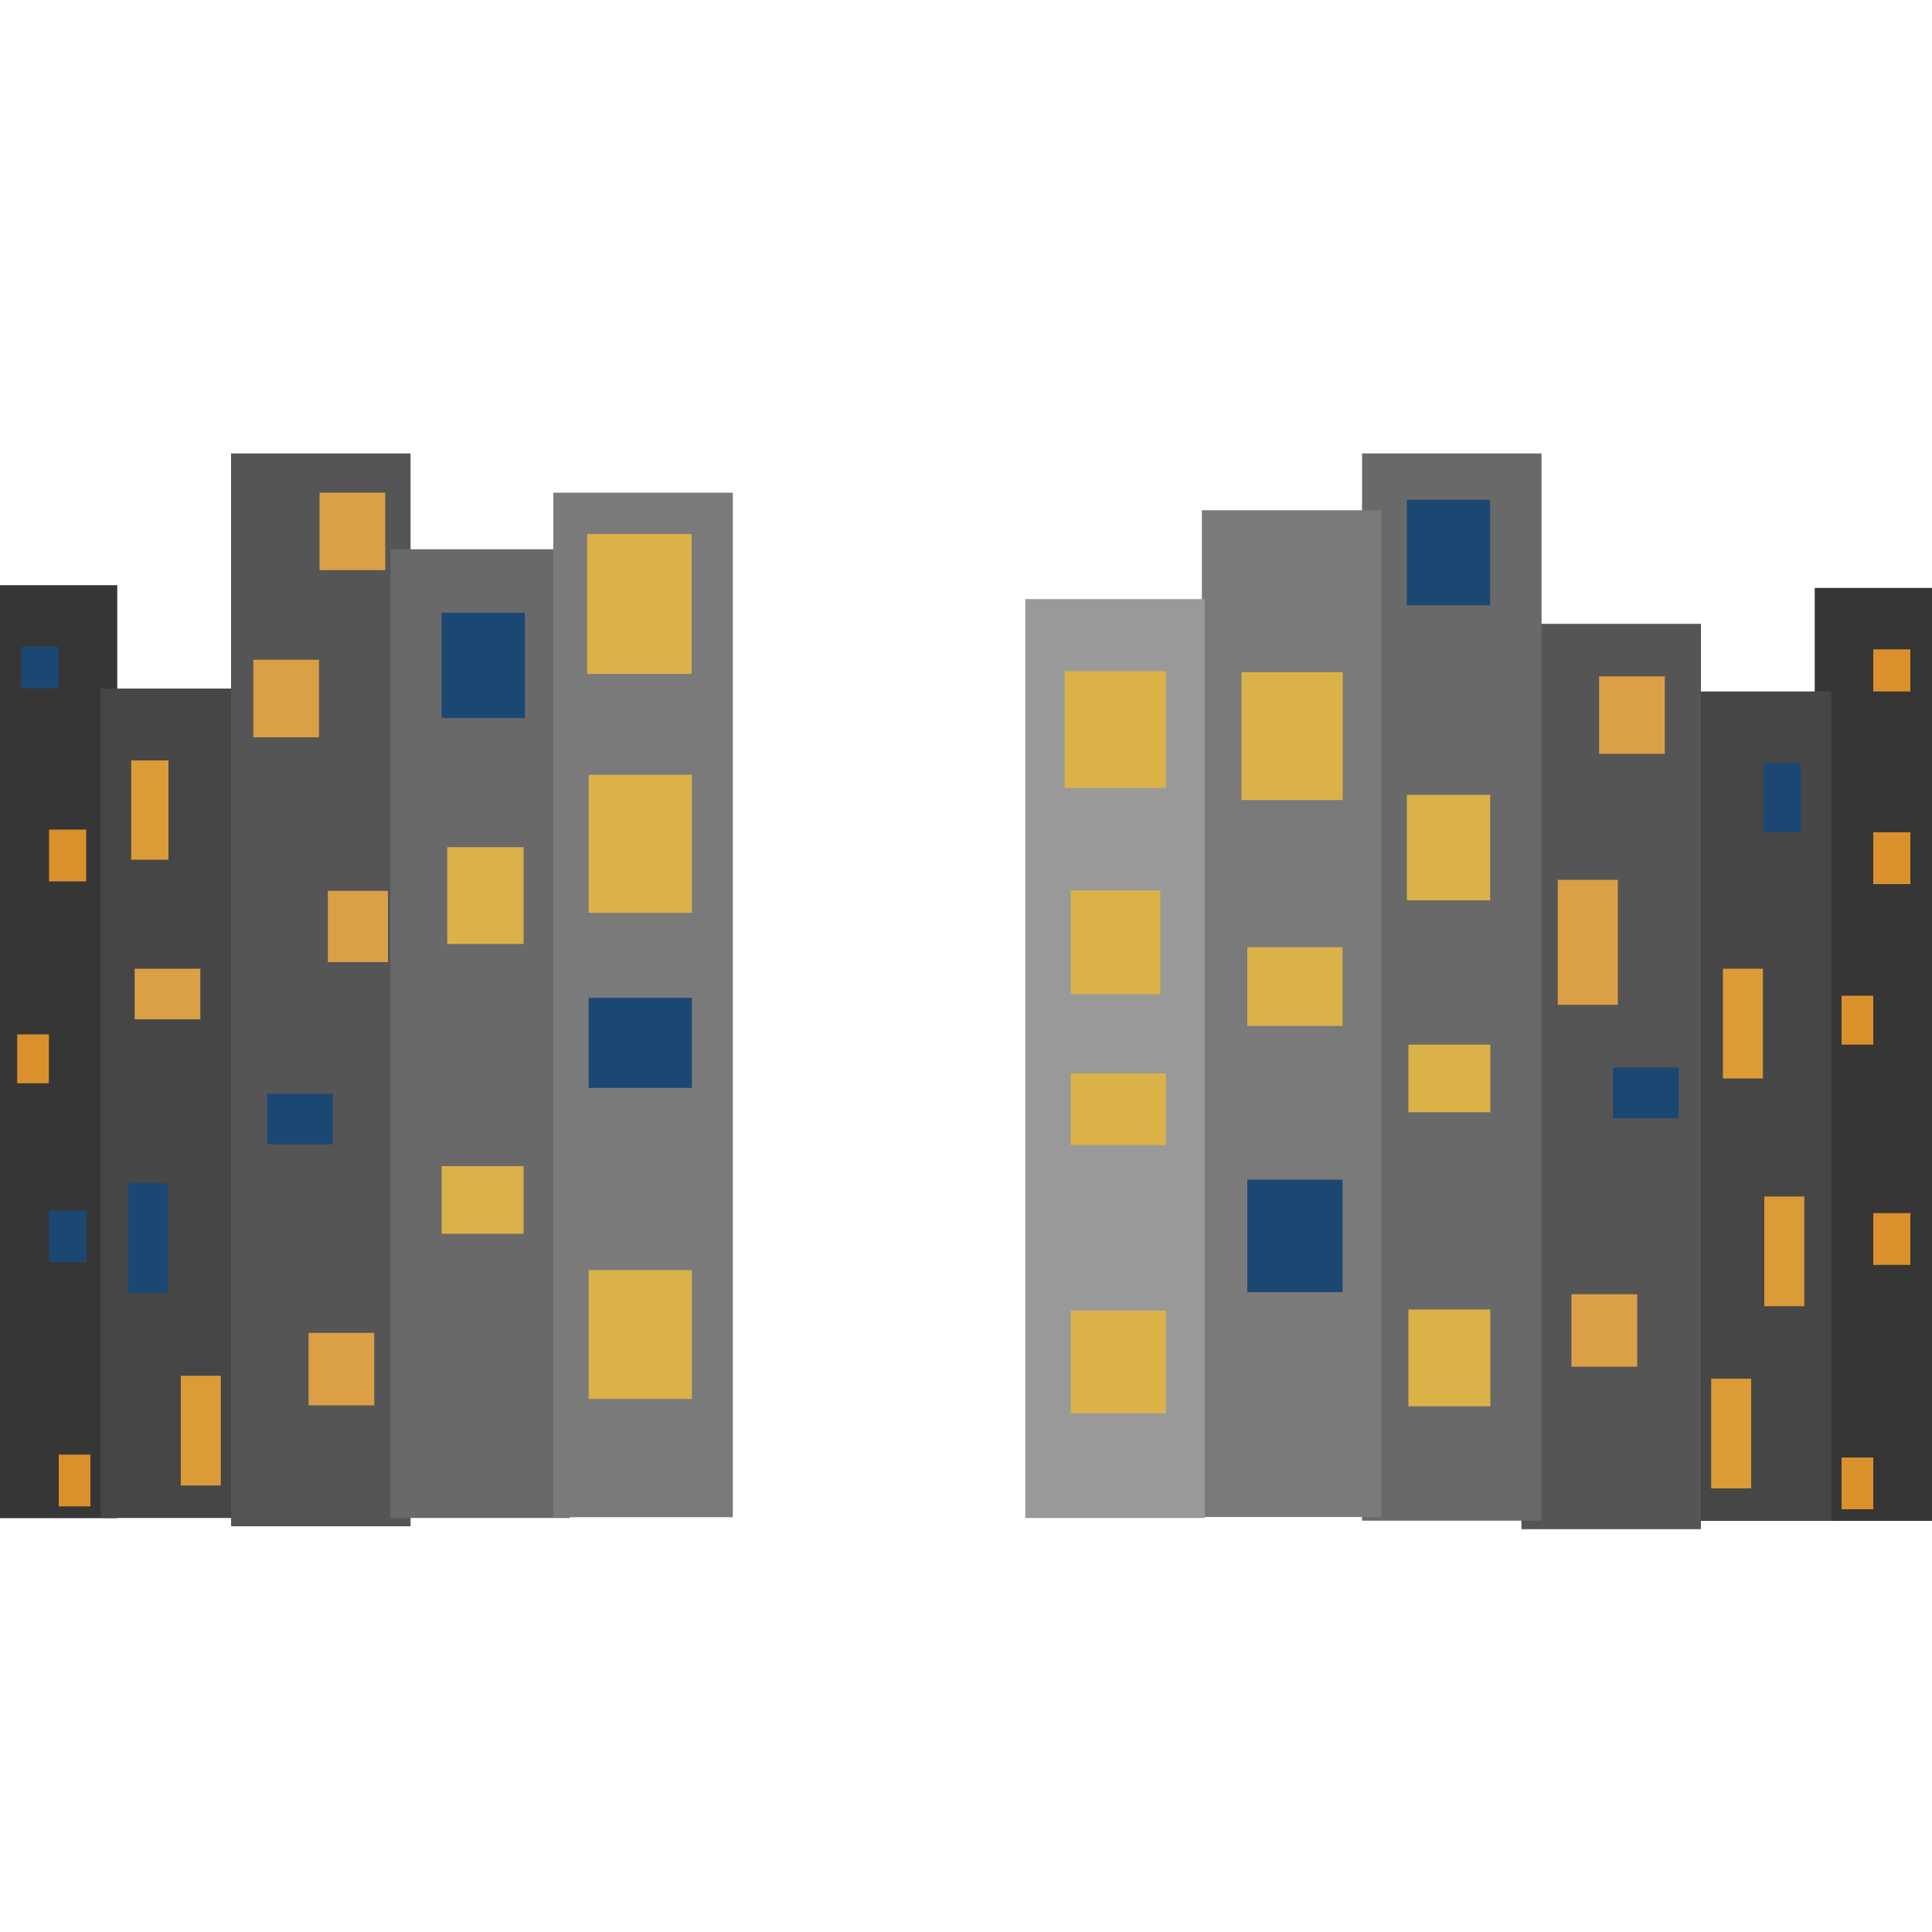 <?xml version="1.0" encoding="utf-8"?>
<!-- Generator: Adobe Illustrator 18.1.1, SVG Export Plug-In . SVG Version: 6.00 Build 0)  -->
<svg version="1.1" id="Layer_1" xmlns="http://www.w3.org/2000/svg" xmlns:xlink="http://www.w3.org/1999/xlink" x="0px" y="0px"
	 viewBox="0 0 1000 1000" enable-background="new 0 0 1000 1000" xml:space="preserve">
<g id="buildings">
	<rect id="bd_left_3" y="302.9" fill="#363636" width="60.7" height="482.9"/>
	<rect id="bd_left_2" x="52.1" y="356.4" fill="#464646" width="70" height="429.3"/>
	<rect id="bd_left_1_1_" x="119.6" y="234.7" fill="#555555" width="92.9" height="555.3"/>
	<rect id="bd_left_1" x="202.1" y="284.3" fill="#6A6969" width="92.9" height="501.4"/>
	<rect id="bd_left_3_1_" x="939.3" y="304.3" fill="#363636" width="60.7" height="482.9"/>
	<rect id="bd_left_2_1_" x="877.9" y="357.9" fill="#464646" width="70" height="429.3"/>
	<rect id="bd_left_1_3_" x="787.5" y="322.9" fill="#555555" width="92.9" height="468.6"/>
	<rect id="bd_left_1_2_" x="705" y="234.7" fill="#6A6969" width="92.9" height="552.4"/>
	<rect id="bd_left_1_4_" x="622.1" y="264.1" fill="#7A7A7A" width="92.9" height="521.1"/>
	<rect id="bd_left_1_6_" x="530.7" y="310.1" fill="#999999" width="92.9" height="475.6"/>
	<rect id="bd_left_1_5_" x="286.4" y="255" fill="#7A7A7A" width="92.9" height="530.3"/>
</g>
<g id="Layer_2">
	<rect x="231.5" y="438.5" fill="#DBB248" width="39.5" height="50.1"/>
	<rect x="228.6" y="603.6" fill="#DBB248" width="42.4" height="35"/>
	<rect x="228.6" y="317.1" fill="#1B4873" width="43.1" height="54.6"/>
	<rect x="169.7" y="461.1" fill="#DBA046" width="31.1" height="36.9"/>
	<rect x="159.7" y="689.9" fill="#DBA046" width="34" height="37.5"/>
	<rect x="138.3" y="566.1" fill="#1B4873" width="34" height="26.2"/>
	<rect x="69.7" y="501.4" fill="#DBA046" width="34" height="26.2"/>
	<rect x="131.1" y="341.5" fill="#DBA046" width="34" height="40.1"/>
	<rect x="165.4" y="255" fill="#DBA046" width="34" height="40.1"/>
	<rect x="67.9" y="393.6" fill="#DB9B37" width="19.3" height="51.4"/>
	<rect x="66.1" y="612.4" fill="#1B4873" width="20.7" height="56.8"/>
	<rect x="93.6" y="712.1" fill="#DB9B37" width="20.7" height="56.8"/>
	<rect x="11.1" y="334.6" fill="#1B4873" width="19.2" height="21.8"/>
	<rect x="25.4" y="429.4" fill="#DB912B" width="19.2" height="26.8"/>
	<rect x="8.9" y="535.4" fill="#DB912B" width="16.4" height="25.3"/>
	<rect x="25.4" y="626.5" fill="#1B4873" width="19.2" height="26.8"/>
	<rect x="30.4" y="752.9" fill="#DB912B" width="16.4" height="26.8"/>
	<rect x="729" y="677.8" fill="#DBB248" width="42.4" height="50.1"/>
	<rect x="729" y="540.7" fill="#DBB248" width="42.4" height="35"/>
	<rect x="728.2" y="411.4" fill="#DBB248" width="43.1" height="54.6"/>
	<rect x="728.2" y="258.7" fill="#1B4873" width="43.1" height="54.6"/>
	<rect x="645.6" y="610.6" fill="#1B4873" width="49.3" height="58.2"/>
	<rect x="645.6" y="490.3" fill="#DBB248" width="49.3" height="40.7"/>
	<rect x="642.6" y="347.9" fill="#DBB248" width="52.4" height="66.2"/>
	<rect x="554.2" y="460.9" fill="#DBB248" width="46.4" height="53.7"/>
	<rect x="554.2" y="678.4" fill="#DBB248" width="49.3" height="53.1"/>
	<rect x="554.2" y="555.6" fill="#DBB248" width="49.3" height="37.1"/>
	<rect x="551.1" y="347.4" fill="#DBB248" width="52.4" height="60.4"/>
	<rect x="304.7" y="401" fill="#DBB248" width="53.4" height="71.5"/>
	<rect x="304.7" y="657.4" fill="#DBB248" width="53.4" height="66.7"/>
	<rect x="304.7" y="516.5" fill="#1B4873" width="53.4" height="46.6"/>
	<rect x="303.9" y="276.4" fill="#DBB248" width="54.1" height="72.4"/>
	<rect x="806.3" y="455.4" fill="#DBA046" width="31.1" height="64.7"/>
	<rect x="813.4" y="669.9" fill="#DBA046" width="34" height="37.5"/>
	<rect x="834.9" y="552.6" fill="#1B4873" width="34" height="26.2"/>
	<rect x="827.7" y="350.1" fill="#DBA046" width="34" height="40.1"/>
	<rect x="912.9" y="395" fill="#1B4873" width="19.3" height="35.8"/>
	<rect x="891.8" y="501.4" fill="#DB9B37" width="20.7" height="56.8"/>
	<rect x="913.2" y="619.3" fill="#DB9B37" width="20.7" height="56.8"/>
	<rect x="885.7" y="713.6" fill="#DB9B37" width="20.7" height="56.8"/>
	<rect x="969.6" y="336.1" fill="#DB912B" width="19.2" height="21.8"/>
	<rect x="969.6" y="430.8" fill="#DB912B" width="19.2" height="26.8"/>
	<rect x="953.2" y="515.4" fill="#DB912B" width="16.4" height="25.3"/>
	<rect x="969.6" y="627.9" fill="#DB912B" width="19.2" height="26.8"/>
	<rect x="953.2" y="754.4" fill="#DB912B" width="16.4" height="26.8"/>
</g>
</svg>

